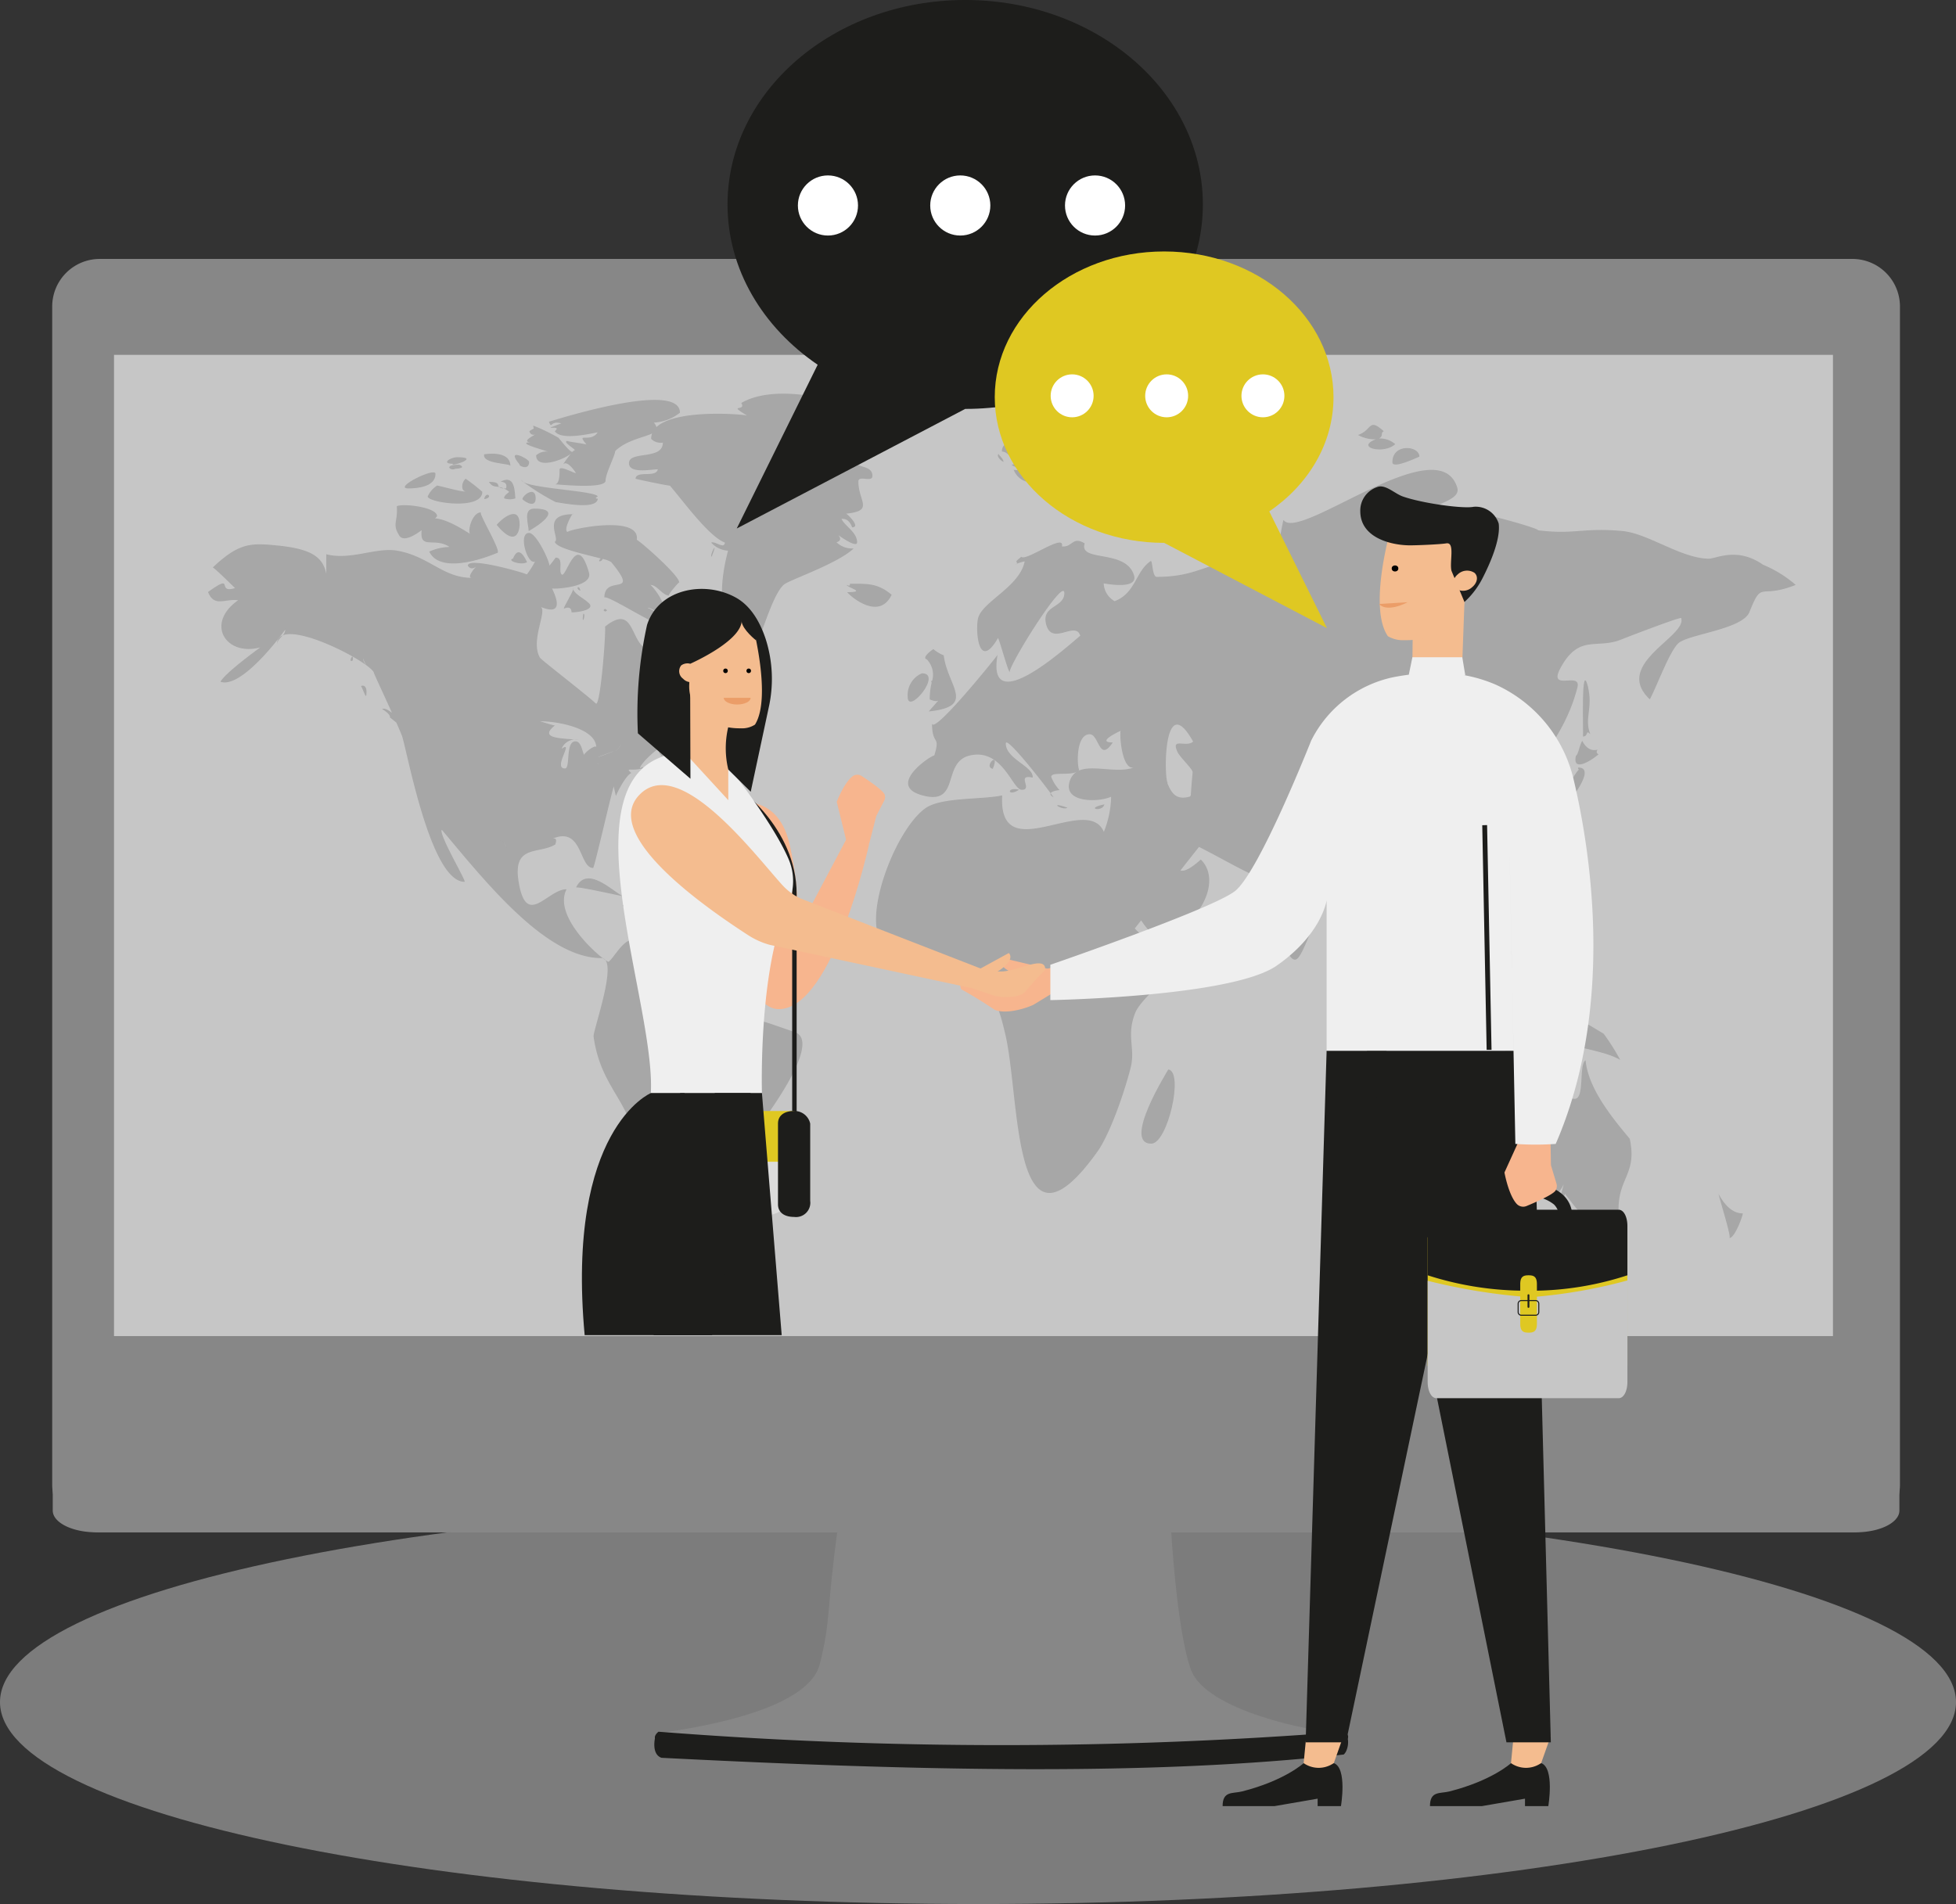 <svg xmlns="http://www.w3.org/2000/svg" width="295.557" height="287.759" viewBox="0 0 295.557 287.759">
    <rect x="0" y="0" width="295.557" height="287.759" fill="#333333" stroke="none"/>
    <defs>
        <style>
            .prefix__cls-4{fill:#c6c6c6}.prefix__cls-2{fill:#878787}.prefix__cls-3{fill:#1d1d1b}.prefix__cls-6{fill:#f4bc8f}.prefix__cls-7{fill:#dfc822}.prefix__cls-8{fill:#f7b58e}.prefix__cls-9{fill:#eb9d68}.prefix__cls-10{fill:#efefef}.prefix__cls-13{fill:#fff}
        </style>
    </defs>
    <g id="prefix___3" data-name="3" transform="translate(-817 -1878.579)">
        <path id="prefix__Path_3347" d="M147.778 0c81.616 0 147.778 13.666 147.778 30.524s-66.162 30.523-147.778 30.523S0 47.382 0 30.524 66.163 0 147.778 0z" data-name="Path 3347" transform="translate(817 2105.291)" style="opacity:.5;fill:#c6c6c6"/>
        <g id="prefix__Illustrations" transform="translate(699.12 1606.788)">
            <g id="prefix__Group_598" data-name="Group 598" transform="translate(125.769 310.924)">
                <path id="prefix__Path_2915" d="M311 549.344c-2.188-5.81-3.071-21.948-3.071-21.948h-50.24c-1.852 13.2-1.026 13.928-2.779 21.018-1.92 7.77-22.147 10.018-23.682 10.426-.016.046-.453.5-.475.54 3.192.77 54.893 3.686 103.114-.459-4.69-.23-20.55-3.43-22.867-9.577z" class="prefix__cls-2" data-name="Path 2915" transform="translate(-138.916 -336.082)"/>
                <path id="prefix__Rectangle_156" d="M7.187 0h264.824a7.188 7.188 0 0 1 7.189 7.188v178.071a7.187 7.187 0 0 1-7.187 7.187H7.187A7.187 7.187 0 0 1 0 185.26V7.187A7.187 7.187 0 0 1 7.187 0z" class="prefix__cls-2" data-name="Rectangle 156"/>
                <path id="prefix__Path_2916" d="M130.567 514.5a1.582 1.582 0 0 0-.021.219v9.433c0 1.817 2.946 3.29 6.58 3.29H403c3.635 0 6.582-1.473 6.582-3.29v-9.433a1.574 1.574 0 0 0-.023-.219z" class="prefix__cls-2" data-name="Path 2916" transform="translate(-130.465 -334.995)"/>
                <g id="prefix__Group_597" data-name="Group 597" transform="translate(90.98 222.584)">
                    <path id="prefix__Path_2917" d="M229.96 562.34s-.682 2.583.929 3.173c39.027 1.981 73.873 2.767 103.087-.491.646-.5 1.025-2.466.205-3.173a713.217 713.217 0 0 1-104.221.491z" class="prefix__cls-3" data-name="Path 2917" transform="translate(-229.816 -561.572)"/>
                    <path id="prefix__Path_2918" d="M230.458 561.546s-1.381 1.025.231 1.613c51.841 3.614 101.834 1.079 103.3.087.646-.5 1.025-.993.205-1.7a665.32 665.32 0 0 1-103.736 0z" class="prefix__cls-3" data-name="Path 2918" transform="translate(-229.824 -561.546)"/>
                </g>
                <path id="prefix__Rectangle_157" d="M0 0H259.735V148.294H0z" class="prefix__cls-4" data-name="Rectangle 157" transform="translate(9.339 14.497)"/>
            </g>
            <g id="prefix__Group_599" data-name="Group 599" transform="translate(149.305 331.293)" style="opacity:.5">
                <path id="prefix__Path_2919" d="M314.26 452.241c-.077.182-7.021 11.213-2.568 11.213 2.459 0 4.97-10.875 2.568-11.213z" class="prefix__cls-2" data-name="Path 2919" transform="translate(-169.152 -350.114)"/>
                <path id="prefix__Path_2920" d="M358.671 440.022c0 8.018 6.816.051 6.816-3.506a2.53 2.53 0 0 1-1.347-1.524c-.069 0-5.469 5.335-5.469 5.03z" class="prefix__cls-2" data-name="Path 2920" transform="translate(-173.24 -348.659)"/>
                <path id="prefix__Path_2921" d="M369.2 441.657c.025.005.029.005 0 0z" class="prefix__cls-2" data-name="Path 2921" transform="translate(-174.128 -349.221)"/>
                <path id="prefix__Path_2922" d="M366.676 445.823c1.241 0-.532-2.4.5-2.4a7.07 7.07 0 0 1 .471 1.723c.322-1.1.82-2.225 1.249-3.5-.076-.012-.388-.068-.762-.145-1.834 1.769-3.902 4.322-1.458 4.322z" class="prefix__cls-2" data-name="Path 2922" transform="translate(-173.821 -349.208)"/>
                <path id="prefix__Path_2923" d="M367.642 440.853c-1.993 0-.467.377.585.593.2-.194.4-.38.592-.551-.366.005-.769-.042-1.177-.042z" class="prefix__cls-2" data-name="Path 2923" transform="translate(-173.914 -349.153)"/>
                <path id="prefix__Path_2924" d="M370.389 439.712a8.882 8.882 0 0 0-1.373 1.087 1.273 1.273 0 0 0 1.373-1.087z" class="prefix__cls-2" data-name="Path 2924" transform="translate(-174.112 -349.057)"/>
                <path id="prefix__Path_2925" d="M362.228 448.465c2.478 0-5.516-3.512-6.108-1.468 1.636.003 4.634 1.468 6.108 1.468z" class="prefix__cls-2" data-name="Path 2925" transform="translate(-173.025 -349.618)"/>
                <path id="prefix__Path_2926" d="M368.125 448.995c.855-.315-2.18-1.469 0 0z" class="prefix__cls-2" data-name="Path 2926" transform="translate(-173.969 -349.778)"/>
                <path id="prefix__Path_2927" d="M365.416 448.566c0 .613 0 .549 0 0z" class="prefix__cls-2" data-name="Path 2927" transform="translate(-173.809 -349.804)"/>
                <path id="prefix__Path_2928" d="M366.885 449.43c0 1.8.008-.162 0 0z" class="prefix__cls-2" data-name="Path 2928" transform="translate(-173.932 -349.876)"/>
                <path id="prefix__Path_2929" d="M364.1 448.537c-.132.835.126 0 0 0z" class="prefix__cls-2" data-name="Path 2929" transform="translate(-173.694 -349.801)"/>
                <path id="prefix__Path_2930" d="M370.372 449.434q2.832-1.088-.1-.424c-1.935 2.32-.257.424.1.424z" class="prefix__cls-2" data-name="Path 2930" transform="translate(-174.141 -349.82)"/>
                <path id="prefix__Path_2931" d="M376.686 442.979c-.8 1.625-1.409-.362-.66 1.44 1 3.61 8.549 3.421 11.954 5.452a32.793 32.793 0 0 0-2.5-3.956c-4.989-2.991-3.28-2.121-7.685-2.121.168 0-3.162-4.381-3.162-1.667.002 1.073 1.593.744 2.053.852z" class="prefix__cls-2" data-name="Path 2931" transform="translate(-174.586 -349.186)"/>
                <path id="prefix__Path_2932" d="M387.521 478.787c.19-1.091-.5-.193 0 0z" class="prefix__cls-2" data-name="Path 2932" transform="translate(-175.657 -352.308)"/>
                <path id="prefix__Path_2933" d="M378.911 474.285a.585.585 0 0 0 .825 0c-.336-.198-.377-.254-.825 0z" class="prefix__cls-2" data-name="Path 2933" transform="translate(-174.947 -351.958)"/>
                <path id="prefix__Path_2934" d="M381.671 450.726c-1.07.682-.084 5.823-1.651 5.823-2.543 0-3.627-4.393-5.612-5.369.689 4.45-10.669 4.286-12.427 9.183-.439 1.221.67 10.028.993 10.255 3.131 2.211 4.965-1.411 7.813-1.382 2.273.023 5.561 2.23 6.049 2.23a5.643 5.643 0 0 0 1.512-1.98c.011.214-.694 2.317-.449 2.317a1 1 0 0 0 .637-.9c2.033 2.423 3.832 6.252 8.111 2.37 0-4.849 2.821-5.38 1.7-10.678-2.681-3.215-6.285-7.615-6.676-11.869z" class="prefix__cls-2" data-name="Path 2934" transform="translate(-173.51 -349.986)"/>
                <path id="prefix__Path_2935" d="M405.434 472.791c.206.978 2.023 6.667 1.629 6.667.871 0 2.171-3.729 2.026-3.729-1.563 0-2.757-1.274-3.655-2.938z" class="prefix__cls-2" data-name="Path 2935" transform="translate(-177.183 -351.847)"/>
                <path id="prefix__Path_2936" d="M368.531 435.362c.587.007 1.424.562 2.06.562.286 0 .067-1 .19-1.2a6.735 6.735 0 0 1 .38.63c.05-.614.429-2.829-.587-2.845-.095.328-2.737 2.846-2.043 2.853z" class="prefix__cls-2" data-name="Path 2936" transform="translate(-174.062 -348.449)"/>
                <path id="prefix__Path_2937" d="M371.414 435.612c0 .035-.005.067-.005.091.038.012.033-.027.005-.091z" class="prefix__cls-2" data-name="Path 2937" transform="translate(-174.314 -348.711)"/>
                <path id="prefix__Path_2938" d="M368.987 429.522c-.737-.69-1.327-3.319-1.327-4.534q-.389.571-.665-.213a19.669 19.669 0 0 0-.407 2.871c-.007.379 1.654 1.454 2.399 1.876z" class="prefix__cls-2" data-name="Path 2938" transform="translate(-173.908 -347.797)"/>
                <path id="prefix__Path_2939" d="M367.633 418.36q-1.4 1.224-.474 2.487a2.129 2.129 0 0 0 .474-2.487z" class="prefix__cls-2" data-name="Path 2939" transform="translate(-173.924 -347.256)"/>
                <path id="prefix__Path_2940" d="M356.431 443.121c-.771-1.885.6 2.051 0 0z" class="prefix__cls-2" data-name="Path 2940" transform="translate(-173.03 -349.3)"/>
                <path id="prefix__Path_2941" d="M351.525 442.779c0 .015 0 .013 0 0z" class="prefix__cls-2" data-name="Path 2941" transform="translate(-172.637 -349.316)"/>
                <path id="prefix__Path_2942" d="M351.513 442.643l.011.125z" class="prefix__cls-2" data-name="Path 2942" transform="translate(-172.636 -349.304)"/>
                <path id="prefix__Path_2943" d="M351.5 442.476l.015.153z" class="prefix__cls-2" data-name="Path 2943" transform="translate(-172.635 -349.29)"/>
                <path id="prefix__Path_2944" d="M351.469 442.172l.026.278z" class="prefix__cls-2" data-name="Path 2944" transform="translate(-172.632 -349.264)"/>
                <path id="prefix__Path_2945" d="M351.468 442.165l-.007-.079z" class="prefix__cls-2" data-name="Path 2945" transform="translate(-172.632 -349.257)"/>
                <path id="prefix__Path_2946" d="M350.454 440.209c.18.477 1 .757 0 0z" class="prefix__cls-2" data-name="Path 2946" transform="translate(-172.547 -349.099)"/>
                <path id="prefix__Path_2947" d="M378.708 406.929a19.953 19.953 0 0 0-3.02 1.48 5.119 5.119 0 0 1 2.455 1.343c-.5 1.172 7.205-7.343 3.585-7.343-.045.163-.006.258.116.283-.998.993-2.35 4.237-3.136 4.237z" class="prefix__cls-2" data-name="Path 2947" transform="translate(-174.675 -345.911)"/>
                <path id="prefix__Path_2948" d="M381.891 400.256c-.5 2.121 1.442 1.381 3.42-.2q-.488-.3-.143-.708-1.449.344-2.334-1.354c-.445.79-.572 2.081-.943 2.262z" class="prefix__cls-2" data-name="Path 2948" transform="translate(-175.191 -345.539)"/>
                <path id="prefix__Path_2949" d="M385.6 399.483c.975-1.733-.492.855 0 0z" class="prefix__cls-2" data-name="Path 2949" transform="translate(-175.502 -345.613)"/>
                <path id="prefix__Path_2951" d="M383.81 388.959c-1.105-4.312-.637 7.546-.755 7.546.9 0 .335-1.116 1.109-.367-.948-2.414.442-3.812-.354-7.179z" class="prefix__cls-2" data-name="Path 2951" transform="translate(-175.296 -344.697)"/>
                <path id="prefix__Path_2952" d="M320.582 364.535l-.036-.091c.037.047.064.077 0-.009-3.342-8.291 7.748-5.3 7.748-9.565 0-1.268-11.175 3.744-11.363 8.477a4.558 4.558 0 0 0 3.651 1.188z" class="prefix__cls-2" data-name="Path 2952" transform="translate(-169.719 -341.885)"/>
                <path id="prefix__Path_2953" d="M289.615 368.77c-.3.133-.081.14 0 0z" class="prefix__cls-2" data-name="Path 2953" transform="translate(-167.403 -343.074)"/>
                <path id="prefix__Path_2954" d="M288.518 386.729c-.015 0-.033-.016-.053-.042a.051.051 0 0 0 .053.042z" class="prefix__cls-2" data-name="Path 2954" transform="translate(-167.319 -344.585)"/>
                <path id="prefix__Path_2955" d="M286.463 383.8v.01c.006-.01.008-.01 0-.01z" class="prefix__cls-2" data-name="Path 2955" transform="translate(-167.15 -344.342)"/>
                <path id="prefix__Path_2956" d="M295.663 407.286c-.054-.1-.211-.321-.442-.638-.092.162-.004.372.442.638z" class="prefix__cls-2" data-name="Path 2956" transform="translate(-167.886 -346.269)"/>
                <path id="prefix__Path_2957" d="M314.65 404.937l-.134-.008c.042.071.084.083.134.008z" class="prefix__cls-2" data-name="Path 2957" transform="translate(-169.516 -346.124)"/>
                <path id="prefix__Path_2958" d="M350.873 427.575l-.005.011z" class="prefix__cls-2" data-name="Path 2958" transform="translate(-172.582 -348.033)"/>
                <path id="prefix__Path_2959" d="M400.43 367.611c-3.926-2.742-7.1-.889-8.226-.907-4.2-.071-9.115-3.815-13-4.18-6.023-.567-7.269.6-12.968-.14 2.3.3-15.98-5.354-16.332-2.451.169-1.568 4.951-1.917 4.325-3.969-2.8-9.162-23.984 8.36-26.262 4.868.023-.174-1.536 6.979-.563 6.979-2 0-.186-7.675-1.96-6.979-1.993.781-4.656 6.151-1.819 6.655-6.8-1.209-7.472 1.962-14.8 1.962-.711 0-.619-2.6-.931-2.385-2.309 1.585-2.234 4.837-5.436 6.059a3.226 3.226 0 0 1-1.651-2.687c.136 0 5.286 1.054 4.573-1.245-1.242-4.005-8.362-1.9-7.45-4.8-1.867-1.144-1.829.643-3.443.451.518-2.126-5.538 2.388-6.13 1.555-.112.132-.727.567-.755.733.117.152.111.262.07.334a7.507 7.507 0 0 1 1.2-.363c-.768 3.873-6.421 6.07-7.051 8.617-.406 1.644-.018 8.193 3.019 2.967.287.492 1.41 4.728 1.763 5.185-.258-.862 8.257-14.565 8.257-11.966 0 2.264-3.555 1.808-2.734 4.777.9 3.248 4.428-.67 5.141 1.666-1.625 1.3-14.262 12.928-12.5 2.893-.271.435-9.9 12.386-9.9 10.3 0 3.555 1.337 1.693.329 4.946.14-.451-7.416 4.335-1.958 5.934 6.085 1.783 2.973-5.027 7.4-5.992 4.913-1.07 6.38 5.2 7.782 5.2 1.78 0-.945-2.43 1.653-1.837.2-1.7-4.059-2.784-4.059-5.169 0-1.205 5.177 5.344 6.773 7.527.2-.358 1.29-.483 1.36-.467a6.01 6.01 0 0 1-1.268-2c0-.822 2.622-.172 3.836-.762a2.41 2.41 0 0 0-.985 1.242c-1.306 3.459 4.262 3.406 6.2 2.514a15.005 15.005 0 0 1-1.1 5.315c-2.522-5.952-15.976 5.686-15.361-5.513-3.117.663-9.189.245-11.577 1.92-4.194 2.944-8.872 14.6-7.1 19.355 2.414 6.468 6.719 4.322 10.538 6.075 5.928 2.72 6.735.6 8.643 8.9 2.259 9.824.977 35.613 13.875 17.6 1.863-2.6 4.031-8.778 5.021-12.659.768-3.006-.663-4.732.657-8.225 1.186-3.135 8.225-6.861 6.418-11.184a5.886 5.886 0 0 1-6.44-1.682l.959-1.216c.777 1.141 1.425 1.9 1.748 1.971 5.333 1.118 11.171-7.312 7.27-11.164-1.6 1.434-2.525 1.831-3.077 1.647l2.8-3.556c3.372 1.689 7.438 4.117 9.593 4.791a.764.764 0 0 1-.9.537c2.636 3.178.668.169 2.5-.026 0 1.526 1.533 11.983 3.35 11.726 1.269 0 3.237-8.059 5.176-9.369 7.109-4.8 2.688 3.151 6.542 3.151 3.405 0 1.677 7.011 3.377 10.111a15.874 15.874 0 0 0-3.163-1.919c.793 1.3 7 9.086 7 8.845a8.222 8.222 0 0 0-2.451-5.663 3.065 3.065 0 0 0 1.083.181.5.5 0 0 1 .472-.139c-.133-.36-2.872-5.521-3.376-8.148-.118.308-.194.547-.277.791.082-.246.158-.484.277-.791-.173-.907-.082-1.514.477-1.514.429 0 5.233 4.425 3.96 2.992 0-7.775 2-6 5.118-10.581 2.047-3.009 4.126-3.187 5.188-7.867.819-3.607-2.472-1.1.895-5.143-.739-1.22-3.3 1.165-3.3-1.271 0 .236 2.312-2.09 2.406-2.09q.974.685 0 1.695c3.237 0 3.4.659 3.4 4.211 2.148-6.161 7.732-10.309 9.839-18.633.635-2.506-4.706.867-2.448-3.123 2.789-4.929 5.391-2.6 9.078-4.1 1.252-.508 8.97-3.457 9.044-3.24.943 2.785-10.4 6.945-4.74 12.282 1.016-1.827 3.089-7.6 4.447-8.583 1.809-1.3 9.6-2.057 10.614-4.617 1.966-4.939 1.418-1.871 6.986-4.092a18.168 18.168 0 0 0-4.941-3.053zm-86.112 26.727c-1.029.98-3.412-.722-2.359 1.58.4.837 2.286 2.55 2.286 3.053-.012.185-.2 2.1-.277 3.512l-.14.169c-2.158.615-2.807-.611-3.428-2.082h.059c-.569-.994-.608-14.238 3.859-6.232zm-17.4 4.466a.96.96 0 0 0 .19-.173c-.353-.626-.516-5.4 1.58-5.4 1.438 0 1.407 4.387 3.488 1.242-2.43 0 .445-1.414 1.185-1.754-.18.8.226 5.893 1.971 5.553-2.565.928-6.358-.524-8.417.528z" class="prefix__cls-2" data-name="Path 2959" transform="translate(-165.46 -341.768)"/>
                <path id="prefix__Path_2960" d="M351.636 430.795l-.028.075.028-.075z" class="prefix__cls-2" data-name="Path 2960" transform="translate(-172.644 -348.305)"/>
                <path id="prefix__Path_2961" d="M296.709 406.138s.004.001 0 0z" class="prefix__cls-2" data-name="Path 2961" transform="translate(-168.014 -346.226)"/>
                <path id="prefix__Path_2962" d="M361.844 359.056c-.1.065-.436.431 0 0z" class="prefix__cls-2" data-name="Path 2962" transform="translate(-173.489 -342.255)"/>
                <path id="prefix__Path_2963" d="M355.693 350.975c0-1.682-4.078-2.062-4.078.848 0 1.139 4.078-.886 4.078-.848z" class="prefix__cls-2" data-name="Path 2963" transform="translate(-172.645 -341.464)"/>
                <path id="prefix__Path_2964" d="M348.659 348.025c-3.248 1.219 1.205 2.357 2.9.736a3.458 3.458 0 0 0-2.453-.847c.755-.458.168-.838.733-1.1-2.362-2.107-1.7-.183-3.893.565a5.086 5.086 0 0 0 2.713.646z" class="prefix__cls-2" data-name="Path 2964" transform="translate(-172.167 -341.142)"/>
                <path id="prefix__Path_2965" d="M312.745 346.912c1.209 0-.477 1.133.776 1.133a6.308 6.308 0 0 0 1.69-.56c-.113.107-.372.387 0 0 .39-.185.7-.39.714-.572-1.025-.406-6.93-.001-3.18-.001z" class="prefix__cls-2" data-name="Path 2965" transform="translate(-169.263 -341.216)"/>
                <path id="prefix__Path_2966" d="M323.558 347.443c-.288-.59.945-1.165-.824-1.13 0 .44-1.366 2.461.824 1.13z" class="prefix__cls-2" data-name="Path 2966" transform="translate(-170.174 -341.18)"/>
                <path id="prefix__Path_2967" d="M320.651 346.707c.466 0-.193-1.248.12-1.761-.749.429-2.068 1.333-1.935 1.252-1.089 1.012 1.75.509 1.815.509z" class="prefix__cls-2" data-name="Path 2967" transform="translate(-169.859 -341.065)"/>
                <path id="prefix__Path_2968" d="M287.232 350.158c1 0 1.376 1.656 3.276 1.045a8.3 8.3 0 0 1-1.862.988 4.005 4.005 0 0 0 1.956.509 2.661 2.661 0 0 1-1.649.2 3.021 3.021 0 0 0 1.839 1.778c.4-.477 1.655-3.758 2.334-3.758 1.524 1.457-.384 2.98 2.9 1.668-.977-1.692-6.48-4.966-5.738-2.49-.454-.211-1.23-.553-1.554-.652-1.319-1.29-1.7.712-1.502.712z" class="prefix__cls-2" data-name="Path 2968" transform="translate(-167.211 -341.408)"/>
                <path id="prefix__Path_2969" d="M293.9 349.661c-.087.012-.178.026-.275.043.216.086.29.053.275-.043z" class="prefix__cls-2" data-name="Path 2969" transform="translate(-167.754 -341.463)"/>
                <path id="prefix__Path_2970" d="M293.781 349.477c2.6-.333.788 1.928 4.324-.89-.852-2.054-6.5-.732-5.776-.085.044-.602 1.382.623 1.452.975z" class="prefix__cls-2" data-name="Path 2970" transform="translate(-167.639 -341.279)"/>
                <path id="prefix__Path_2971" d="M287.387 351.846c-.157-.589-.46-.725-.753-1.146 0-.012.011-.032.022-.069a.138.138 0 0 0-.026.063l-.017-.024c-.353.266.323 1.042.774 1.176z" class="prefix__cls-2" data-name="Path 2971" transform="translate(-167.154 -341.544)"/>
                <path id="prefix__Path_2972" d="M286.592 350.632c.01.017.066.087 0 0z" class="prefix__cls-2" data-name="Path 2972" transform="translate(-167.161 -341.544)"/>
                <path id="prefix__Path_2973" d="M273.775 386.857a3.576 3.576 0 0 0-2.145 3.559c0 2.814 5.341-3.559 2.145-3.559z" class="prefix__cls-2" data-name="Path 2973" transform="translate(-165.899 -344.599)"/>
                <path id="prefix__Path_2974" d="M277.578 383.894s.005.006 0 0z" class="prefix__cls-2" data-name="Path 2974" transform="translate(-166.401 -344.35)"/>
                <path id="prefix__Path_2975" d="M274.75 384.4a3.314 3.314 0 0 1 .794 3.327c0-.038.007-.081.009-.136-.2.119-.1.412-.039.271a11.061 11.061 0 0 0-.315 2.583c0 .017.9.451 1.31.19-.368.4-1.41 1.593-1.453 1.647 7.27-.76 2.809-3.852 2.264-8.475a5.628 5.628 0 0 1-1.566-.947c-.833.549-1.643 1.386-1.004 1.54z" class="prefix__cls-2" data-name="Path 2975" transform="translate(-166.143 -344.263)"/>
                <path id="prefix__Path_2976" d="M268.353 373.743c-2.15-1.851-3.9-1.665-6.32-1.665q.111.474-.472.168c.063.423 3.148 1.1.07 1.1.713.854 4.888 4.273 6.722.397z" class="prefix__cls-2" data-name="Path 2976" transform="translate(-165.05 -343.353)"/>
                <path id="prefix__Path_2977" d="M223.911 423.36c-1.608-.806-5.347-4.654-7-1.3a8.269 8.269 0 0 1 1.17.144v.071-.071c2.055.35 5.804 1.209 5.83 1.156z" class="prefix__cls-2" data-name="Path 2977" transform="translate(-161.284 -347.454)"/>
                <path id="prefix__Path_2979" d="M218.183 422.448c0 .023 0 .025 0 0z" class="prefix__cls-2" data-name="Path 2979" transform="translate(-161.392 -347.601)"/>
                <path id="prefix__Path_2980" d="M228.616 425.091q-1.008-.993-.518-.508c-3.328-2-1.631.422-3.49.422 0 .795 3.122.332 4.008.086z" class="prefix__cls-2" data-name="Path 2980" transform="translate(-161.934 -347.715)"/>
                <path id="prefix__Path_2981" d="M226.136 466.669c-.6 5.321-2.4 11.8-2.24 14.408a42.543 42.543 0 0 0 1.3 5.305 3.922 3.922 0 0 1 1.241-.2c.7 0 1.4 0 2.1.008-.1-3.838 1.955-8.694 1.955-9.946 0-.869 4.481-2.935 4.481-6.411 0 1.853 21.383-22.774 15.279-25.037-4.4-1.482-5.961-2.258-9.172-2.258 1.78 0-7.512-11.61-8.748-10.483-1.808-.317-3.71-.856-5.4-1.073a11.825 11.825 0 0 0-.648 2.409c-1.069 0 .336-2.689-.154-2.689-1.891 0-2.991 2.515-4.041 3.438-.033.042-.215-.046-.5-.238 1.344 1.811-1.906 10.73-1.791 11.562 1.281 9.28 7.57 10.336 6.338 21.205z" class="prefix__cls-2" data-name="Path 2981" transform="translate(-161.528 -348.297)"/>
                <path id="prefix__Path_2982" d="M231.1 400.558l-.011-.01c-.005.005-.003.01.011.01z" class="prefix__cls-2" data-name="Path 2982" transform="translate(-162.48 -345.754)"/>
                <path id="prefix__Path_2983" d="M221.334 433.889c.146.112.277.207.391.285a.752.752 0 0 0-.391-.285z" class="prefix__cls-2" data-name="Path 2983" transform="translate(-161.657 -348.566)"/>
                <path id="prefix__Path_2984" d="M210.347 417.534c-2.913 0-6.122 6.06-7.262-1.243-.866-5.548 3.048-4.019 5.542-5.508q.4-1.07-.377-.9c4.527-1.9 3.981 4.435 6.107 4.435.187 0 2.621-10.745 3.11-12.291-.1-.582.3 1.414.355 1.414-.085 0 1.387-3.08 2.312-3.474-1.037-.9.108-.228 1.7-.709q.077-.415-.259 0c-.761 0 2.76-3.643 4.127-3.643q-2.206.646-.932 1.827c.027-.142 2.842-1.877 2.842-1.915 0-.74-1.888-2.629-1.888-3.531a2.58 2.58 0 0 0-3.441.565 3.117 3.117 0 0 1 3.008-1.864c.082.3 1.579 1.512 1.848.96a10.461 10.461 0 0 0-1.62-.977c1.9-.125 4 .194 4.754-1.494 2.264-5.064-1.387-.745-2.073-2.3 1.808-1.194-.818-5.11-2.994-7.741a10.525 10.525 0 0 1-1.886 2.259c-3.586 0-2.262-7.513-7.185-3.537.254-.205-.65 12.29-1.375 11.59-1.263-1.213-8.228-6.574-8.427-6.907-1.514-2.534 1.107-7 .122-7.677 3.957 1.61 1.914-2.288 1.7-2.792.614.114 6.186-.243 5.577-2.387-1.865-6.569-3.463 1-4.145.248-.51-.563.38-2.524-.889-2.524q-.45.625-.942 1.217c0-.748-1.969-4.913-3.067-4.946-1.734-.05-.229 4.972.9 4.3a12.839 12.839 0 0 1-1.25 1.977c.217-.07-8.914-2.78-8.914-1.326.315.473.731.517 1.243.146-.516.552-1.367 1.689-.629 1.689-4.367 0-6.425-3.232-11.248-4.1-3.228-.578-6.984 1.484-10.751.537v2.969c-.505-2.547-2.236-3.792-7.43-4.3-3.986-.387-5.754-.425-9.725 3.324.207 0 3.354 3.1 3.359 3.119-2.953.892.119-2.427-4.078.592.975 2.362 2.527.968 4.551 1.243-5.027 3.534-1.84 8.535 3.349 7.121-1 .743-5.349 3.93-6.013 5.2 3 1.023 8.546-6.15 9.786-7.884a1.388 1.388 0 0 1-.385.871c3.111-1.3 13.8 4.474 13.8 5.741 0 .048 1.485 3.252 2.707 5.959-.582-.44-1.173-.755-1.5-.564.309.162 1.31.826 1.2 1.274.356.268.678.548.958.76.469 1.056.82 1.878.9 2.147.883 2.889 4.349 21.927 9.409 21.927.365 0-3.923-7.13-3.443-7.882 6.812 8.145 15.814 19.408 24.1 19.408a.863.863 0 0 1 .255.037c-2.164-1.663-7.358-6.835-5.493-10.44zm10.993-22.346a.982.982 0 0 0-.084.129s0-.009.008-.014a1.313 1.313 0 0 0 .077-.115zm-.084.13a.973.973 0 0 0-.062.141.874.874 0 0 1 .063-.141zm-2.956.752c.135-.155.248-.284.292-.328.191-.168-1.692 1.932-.292.328zm-2.979 1.4c5.565-2.11-1.479.658 0 0zm-.023.962a2.8 2.8 0 0 1-.418.255l.039-.027-.067.039a4.531 4.531 0 0 1 .448-.263zm-.472-2.347c0-.456-1.439.492-1.855 1.136-.3-.786-.471-2.038-1.282-2.038-1.561 0-.718 4.1-1.581 4.1-1.911 0 1.469-4.352-.517-2.968a2.256 2.256 0 0 1 1.918-1.413c-2.481-.2-5.248-.27-2.932-2.119-.212 0-1.343-.371-2.252-.628 2.737-.023 8.503 1.108 8.503 3.934zm-9.975-4.24zm-25.251-9.239a2.973 2.973 0 0 0 .481 1.007 1.364 1.364 0 0 1-.481-1.007zm21.15 27.784l-.068-.058c.028.019.051.038.073.058zm-4.173-2.02a1.987 1.987 0 0 1 1.5 1.142 1.987 1.987 0 0 0-1.495-1.142zm3.623 1.73a1.242 1.242 0 0 0-.223-.021 1.193 1.193 0 0 1 .223.021zm.381.151c-.017-.011-.036-.02-.054-.03l.049.029zm-.184-.093c-.026-.01-.054-.017-.082-.026a.857.857 0 0 1 .077.025zm.429.3a2.267 2.267 0 0 1 .45.764 2.642 2.642 0 0 0-.455-.764z" class="prefix__cls-2" data-name="Path 2984" transform="translate(-156.161 -342.645)"/>
                <path id="prefix__Path_2985" d="M156.934 369.392l.012-.01c-.007 0-.012.003-.012.01z" class="prefix__cls-2" data-name="Path 2985" transform="translate(-156.226 -343.126)"/>
                <path id="prefix__Path_2986" d="M216.608 397.78c.221.017.439.036.651.057a2.568 2.568 0 0 0-.651-.057z" class="prefix__cls-2" data-name="Path 2986" transform="translate(-161.259 -345.52)"/>
                <path id="prefix__Path_2987" d="M167.569 381.92c0-.506.482-.895.841-1.333a1.316 1.316 0 0 0-.841 1.333z" class="prefix__cls-2" data-name="Path 2987" transform="translate(-157.123 -344.071)"/>
                <path id="prefix__Path_2988" d="M180.028 384.676c.177-1.486-.838.509 0 0z" class="prefix__cls-2" data-name="Path 2988" transform="translate(-158.145 -344.368)"/>
                <path id="prefix__Path_2989" d="M187.61 363.581c.545 1.092 2.093.312 3.45-.7a4.8 4.8 0 0 0-.032.56c0 2.226 2.144.553 4.245 1.979a7.78 7.78 0 0 0-3.065.705c1.894 3.9 10.222.2 10.256.2.841 0-2.93-6.131-2.428-6.131-1.344 0-2.057 2.79-1.663 3.242-.63-.367-3.339-2.211-5.284-2.333a2.028 2.028 0 0 0 .3-.341c0-1.35-5.124-1.961-6.083-1.5.176 2.324-.706 2.665.304 4.319z" class="prefix__cls-2" data-name="Path 2989" transform="translate(-158.772 -342.259)"/>
                <path id="prefix__Path_2990" d="M192.419 357.42c0 .921 8.253 2.159 8.253-.705a27.759 27.759 0 0 0-2.524-1.979c-.737.708-.622 1.893-.024 1.893-.1.271-4.635-1.029-4.3-.842a3.777 3.777 0 0 0-1.405 1.633zm2.05-1.015c-.079-.01-.215-.037-.364-.066a3.062 3.062 0 0 1 .364.061z" class="prefix__cls-2" data-name="Path 2990" transform="translate(-159.219 -341.891)"/>
                <path id="prefix__Path_2991" d="M189.2 356.117c1.46 0 4.079-.289 4.079-2.2 0-1.104-6.555 2.2-4.079 2.2z" class="prefix__cls-2" data-name="Path 2991" transform="translate(-158.9 -341.802)"/>
                <path id="prefix__Path_2992" d="M196.508 352.176c-.686.581 4.4-.988.66-.988-1.047 0-2.53.988-.66.988z" class="prefix__cls-2" data-name="Path 2992" transform="translate(-159.488 -341.591)"/>
                <path id="prefix__Path_2993" d="M196.893 353.043q1.7-.124.589-.621c-2.49 0-1.291 1.007-.589.621z" class="prefix__cls-2" data-name="Path 2993" transform="translate(-159.519 -341.695)"/>
                <path id="prefix__Path_2994" d="M207.268 362.151c0-3.208-2.922-.677-3.467.057 3.371 4.032 3.499-.049 3.467-.057z" class="prefix__cls-2" data-name="Path 2994" transform="translate(-160.179 -342.382)"/>
                <path id="prefix__Path_2995" d="M204.987 357.717a2.547 2.547 0 0 0 1.7 0c-.129-1.081-.06-3.652-2.241-2.514q1.106.074.826 1.018c-.135 0-.254 0-.357-.011a4.053 4.053 0 0 1 .829.52c-.269.32-.757.481-.757.987z" class="prefix__cls-2" data-name="Path 2995" transform="translate(-160.233 -341.906)"/>
                <path id="prefix__Path_2996" d="M204.19 356.1a1.049 1.049 0 0 0 .7.213 2.747 2.747 0 0 0-.7-.213z" class="prefix__cls-2" data-name="Path 2996" transform="translate(-160.212 -342.005)"/>
                <path id="prefix__Path_2997" d="M204.049 356.025c-.28-.292.164-.766-1.536-.766.499.766.908.66 1.536.766z" class="prefix__cls-2" data-name="Path 2997" transform="translate(-160.07 -341.935)"/>
                <path id="prefix__Path_2998" d="M208.6 368.361q-1.257-2.667-2.123-.536c-1.072.317 1.343 1.098 2.123.536z" class="prefix__cls-2" data-name="Path 2998" transform="translate(-160.382 -342.915)"/>
                <path id="prefix__Path_2999" d="M209.883 359.675c-1.735 0-.824 2.375-.824 3.389.884-.481 5.683-3.389.824-3.389z" class="prefix__cls-2" data-name="Path 2999" transform="translate(-160.602 -342.307)"/>
                <path id="prefix__Path_3000" d="M201.741 358.039c1.534-.214.261-1.348 0 0z" class="prefix__cls-2" data-name="Path 3000" transform="translate(-160.005 -342.114)"/>
                <path id="prefix__Path_3001" d="M205.7 352.466c0-2.518-4.12-1.752-3.962-1.752-.308 1.475 3.962 1.319 3.962 1.752z" class="prefix__cls-2" data-name="Path 3001" transform="translate(-160.004 -341.542)"/>
                <path id="prefix__Path_3002" d="M219.454 357.805c-.543-.028-.223-.2 0-.338-.377-.834-9.38-1.152-11.224-2.167a35.75 35.75 0 0 0 4.858 3.015c1.074.162 6.243 1.214 6.366-.51z" class="prefix__cls-2" data-name="Path 3002" transform="translate(-160.552 -341.938)"/>
                <path id="prefix__Path_3003" d="M207.87 354.889c0 .136.119.261.33.377-.207-.172-.33-.305-.33-.377z" class="prefix__cls-2" data-name="Path 3003" transform="translate(-160.522 -341.903)"/>
                <path id="prefix__Path_3004" d="M210.054 357.885c0-1.955-2-.464-2 .144.535.497 2 1.322 2-.144z" class="prefix__cls-2" data-name="Path 3004" transform="translate(-160.537 -342.074)"/>
                <path id="prefix__Path_3005" d="M208.957 351.862c0-.437-3.721-2.349-1.415.425-.242.102 1.415.997 1.415-.425z" class="prefix__cls-2" data-name="Path 3005" transform="translate(-160.431 -341.56)"/>
                <path id="prefix__Path_3006" d="M211.969 349.457a2.3 2.3 0 0 0-1.791.563c0 2.162 4.033.74 5.242-.245a17.4 17.4 0 0 0-1.235 1.714c.623-1.038 2.081 1.306 2.005 1.215-.315.038-2.477-1.237-2.477-.506 0 .183.1 2.2-.707 2.2.441 0 7.663.784 7.663-.566 0-1.044 1.384-3.674 1.461-4.464 1.7-1.655 4.332-2.033 5.57-2.655a2.306 2.306 0 0 0-.146.82 2.053 2.053 0 0 0 1.77.566c0 2.7-5.12 1.188-5.12 3.106 0 1.687 3.6.883 4.363.934-.3 1.34-3.213.092-3.373 1.411.257.115 5.278 1.148 5.189 1.045 2.228 2.595 5.873 7.669 8.322 8.616-.135 1.053-1.465-.284-2.075 0a3.717 3.717 0 0 0 2.547 1.216c-.977 3.658-2.755 13 4.647 13 .4 0 2.3-7.2 4.078-8.054 1.481-.844 8.008-3.129 10.256-5.283a3.374 3.374 0 0 1-2.594-.932q.924-.28.284-1.074c.145.106 2.829 2.041 2.829 1.074 0-1.506-1.85-2.43-2.359-3.532q1.106-.107 1.605 1.273c1.322 0-.582-1.889-.9-2.068 4.289-.425 1.844-1.852 1.844-4.856 0-1.022 2.122.231 2.122-.847 0-1.3-1.439-1.256-2.24-1.7.843-1.693 5.894-6.481 5.894-6.584 0-3.449-8.186 2.257-8.2 2.26.009-.038 2.684-3.3 1-3.3q-1.422.743-2.773 1.611a11.374 11.374 0 0 1 .885-1.416 44.226 44.226 0 0 1-4.777 0c.966-.008 7.32.339 7.537-1.469-4.824-1.378-12.512-3.092-17.143-.424.823 1.37-2.208.059.872 1.893-1.379-.257-10.841-.917-13.69 1.754a1.727 1.727 0 0 0-.386-.68 6.951 6.951 0 0 0 3.937-1.494c0-4.974-19.142 1.192-19.8 1.358.505 1.22.119-.234 1.884.253-3.762 1.371.379.027-.991 1.185.931 1.424 5.3.376 6.485.17-1.139 1.7-3.369-.16-1.7 1.83-.7-.172-2.948-.452-2.893-.535-.68.142.7.917 1.156 1.388a.792.792 0 0 0-.348.236c-.267.3-1.832-1.752-2.158-2.107a28.272 28.272 0 0 0-3.795-1.83 1.945 1.945 0 0 0 .075.46 3.574 3.574 0 0 0-.664.387.645.645 0 0 0 .967.451c-.048.059-2.462 1.218-.614 1.218-2.437.003 1.074.97 2.46 1.414z" class="prefix__cls-2" data-name="Path 3006" transform="translate(-160.59 -340.707)"/>
                <path id="prefix__Path_3007" d="M213.974 347.947l.02.023c.106.058.119.059-.02-.023z" class="prefix__cls-2" data-name="Path 3007" transform="translate(-161.037 -341.318)"/>
                <path id="prefix__Path_3008" d="M216.367 372.849a1.282 1.282 0 0 0 .051.14c.021-.094.009-.147-.051-.14z" class="prefix__cls-2" data-name="Path 3008" transform="translate(-161.238 -343.418)"/>
                <path id="prefix__Path_3009" d="M218.647 375.066c-.73-.706-2.007-1.249-2.354-2.064-.12.556-1.4 2.593-1.418 2.912q1.166-.488 1.178.564c1.337 0 3.609-.497 2.594-1.412z" class="prefix__cls-2" data-name="Path 3009" transform="translate(-161.113 -343.431)"/>
                <path id="prefix__Path_3010" d="M218.086 377.015c-.31 2.192.486-.03 0 0z" class="prefix__cls-2" data-name="Path 3010" transform="translate(-161.377 -343.769)"/>
                <path id="prefix__Path_3011" d="M216.29 360.592h.071c.061-.155.021-.131-.071 0z" class="prefix__cls-2" data-name="Path 3011" transform="translate(-161.232 -342.375)"/>
                <path id="prefix__Path_3012" d="M232.186 370.912c0-1.083-5.914-6.244-6.414-6.442.566-3.89-10.351-1.573-10.475-1.183-.584-.335.409-2.216.737-2.686-4.769.038-1.769 3.743-2.641 4.151.114.968 4.494 1.892 6.932 2.529-.2.19-.34.437-.167.437a.532.532 0 0 0 .449-.363 3.972 3.972 0 0 1 1.3.476c4.508 5.5-1.037 1.69-1.037 5.4 0-.709 7.077 3.814 7.969 3.814q1.119-1.261-1.485-2.317c.934.041 1.544.991 2.547 1.13.5-1.69-1.7-4.327-2.075-4.577 1.022 0 1.839 1.612 2.828 1.612-.314-.003 1.532-2.143 1.532-1.981z" class="prefix__cls-2" data-name="Path 3012" transform="translate(-160.975 -342.385)"/>
                <path id="prefix__Path_3013" d="M221.44 376.44c.236.225.307.225.544 0-.284-.17-.308-.368-.544 0z" class="prefix__cls-2" data-name="Path 3013" transform="translate(-161.666 -343.703)"/>
                <path id="prefix__Path_3014" d="M217.141 372.69a.464.464 0 0 0 .471.451c-.165-.253-.165-.618-.471-.451z" class="prefix__cls-2" data-name="Path 3014" transform="translate(-161.304 -343.401)"/>
                <path id="prefix__Path_3015" d="M212.428 345.329c-.028.005-.028.006 0 0z" class="prefix__cls-2" data-name="Path 3015" transform="translate(-160.905 -341.097)"/>
                <path id="prefix__Path_3016" d="M215.47 348.5a1.393 1.393 0 0 1 .278-.023.724.724 0 0 0-.278.023z" class="prefix__cls-2" data-name="Path 3016" transform="translate(-161.163 -341.362)"/>
                <path id="prefix__Path_3017" d="M239.28 367.48c1.156-3-.437-.06 0 0z" class="prefix__cls-2" data-name="Path 3017" transform="translate(-163.164 -342.852)"/>
                <path id="prefix__Path_3018" d="M235.6 395.46a17.807 17.807 0 0 1 3.964 1.034 35.368 35.368 0 0 1-1.582-4.762c.005-.17-2.382 2.636-2.382 3.728z" class="prefix__cls-2" data-name="Path 3018" transform="translate(-162.861 -345.01)"/>
                <path id="prefix__Path_3019" d="M239.934 396.933a.624.624 0 0 0 .044.1c.122-.004.087-.041-.044-.1z" class="prefix__cls-2" data-name="Path 3019" transform="translate(-163.226 -345.449)"/>
                <path id="prefix__Path_3020" d="M181.422 388.951c.456.809.826 2.336.826.906 0-.916-.441-1.069-.826-.906z" class="prefix__cls-2" data-name="Path 3020" transform="translate(-158.291 -344.771)"/>
                <path id="prefix__Path_3021" d="M289.89 406.055c-1.973-.481-1.771 1.166 0 0z" class="prefix__cls-2" data-name="Path 3021" transform="translate(-167.321 -346.211)"/>
                <path id="prefix__Path_3022" d="M285.621 402.5c1.19-2.869-1.513-.355 0 0z" class="prefix__cls-2" data-name="Path 3022" transform="translate(-167.039 -345.804)"/>
                <path id="prefix__Path_3023" d="M297.856 409.006c-3.083-1.087-.767.5 0 0z" class="prefix__cls-2" data-name="Path 3023" transform="translate(-167.98 -346.435)"/>
                <path id="prefix__Path_3024" d="M303.946 408.488c-3.1.637-.2 1.214 0 0z" class="prefix__cls-2" data-name="Path 3024" transform="translate(-168.504 -346.424)"/>
                <path id="prefix__Path_3025" d="M331 361c-1.3-1.254-1.218 1.195 0 0z" class="prefix__cls-2" data-name="Path 3025" transform="translate(-170.827 -342.387)"/>
                <path id="prefix__Path_3026" d="M234.977 397.806c-1.491-1.031 0 .364 0 0z" class="prefix__cls-2" data-name="Path 3026" transform="translate(-162.752 -345.49)"/>
            </g>
            <g id="prefix__Group_620" data-name="Group 620" transform="translate(205.808 345.305)">
                <g id="prefix__Group_612" data-name="Group 612" transform="translate(57.182)">
                    <g id="prefix__Group_600" data-name="Group 600" transform="translate(39.63 188.815)">
                        <path id="prefix__Path_3027" d="M335.845 566.733s-2.833 2.627-9.292 4.272c-1.422.363-2.956-.122-2.956 2.224h7.839l6.52-1.127v1.127h3.522s.98-5.759-1.077-6.5z" class="prefix__cls-3" data-name="Path 3027" transform="translate(-323.597 -562.596)"/>
                        <path id="prefix__Path_3028" d="M337.37 562.215l-.4 4.137a3.983 3.983 0 0 0 4.314.144l.242-.144 1.463-4.137z" class="prefix__cls-6" data-name="Path 3028" transform="translate(-324.725 -562.215)"/>
                    </g>
                    <g id="prefix__Group_601" data-name="Group 601" transform="translate(70.961 188.815)">
                        <path id="prefix__Path_3029" d="M370.061 566.733s-2.833 2.627-9.292 4.272c-1.422.363-2.956-.122-2.956 2.224h7.839l6.52-1.127v1.127h3.522s.98-5.759-1.077-6.5z" class="prefix__cls-3" data-name="Path 3029" transform="translate(-357.813 -562.596)"/>
                        <path id="prefix__Path_3030" d="M371.585 562.215l-.4 4.137a3.983 3.983 0 0 0 4.314.144l.242-.144 1.463-4.137z" class="prefix__cls-6" data-name="Path 3030" transform="translate(-358.941 -562.215)"/>
                    </g>
                    <path id="prefix__Path_3031" d="M349.487 449.148h-9.019L337.3 553.669h6.094L361.3 468.6z" class="prefix__cls-3" data-name="Path 3031" transform="translate(-285.122 -363.864)"/>
                    <path id="prefix__Path_3032" d="M347.415 449.148l21.079 104.52h6.706l-2.751-104.52z" class="prefix__cls-3" data-name="Path 3032" transform="translate(-285.975 -363.864)"/>
                    <g id="prefix__Group_607" data-name="Group 607" transform="translate(70.614 105.378)">
                        <g id="prefix__Group_602" data-name="Group 602" transform="translate(8.339)">
                            <path id="prefix__Path_3033" d="M366.548 476.844l2.022-.143a3.557 3.557 0 0 1 .939-2.462 5.076 5.076 0 0 1 3.739-1.2 5.693 5.693 0 0 1 4.033 1.189 2.437 2.437 0 0 1 .738 1.7l2.024.115a4.288 4.288 0 0 0-1.257-3.122c-1.186-1.213-3.048-1.829-5.537-1.829a7 7 0 0 0-5.238 1.838 5.438 5.438 0 0 0-1.463 3.914z" class="prefix__cls-3" data-name="Path 3033" transform="translate(-366.542 -471.093)"/>
                        </g>
                        <g id="prefix__Group_605" data-name="Group 605" transform="translate(0 3.935)">
                            <path id="prefix__Rectangle_158" d="M0 0H30.183V19.42H0z" class="prefix__cls-7" data-name="Rectangle 158" transform="rotate(180 15.091 11.793)"/>
                            <g id="prefix__Group_604" data-name="Group 604">
                                <g id="prefix__Group_603" data-name="Group 603">
                                    <path id="prefix__Path_3034" d="M371.423 493.632c0 1.185.563 1.32 1.259 1.32s1.259-.135 1.259-1.32v-4.12a78.145 78.145 0 0 0 13.676-2.449v15.319c0 1.369-.529 2.478-1.333 2.478h-27.516c-.8 0-1.333-1.109-1.333-2.478v-15.269a90.5 90.5 0 0 0 13.988 2.369z" class="prefix__cls-4" data-name="Path 3034" transform="translate(-357.435 -476.374)"/>
                                    <path id="prefix__Path_3035" d="M358.768 475.39h27.516c.8 0 1.333 1.109 1.333 2.477v7.433a46.756 46.756 0 0 1-13.676 2.325v-1.005c0-1.185-.563-1.319-1.259-1.319s-1.259.135-1.259 1.319v1a48.186 48.186 0 0 1-13.988-2.321v-7.431c0-1.368.529-2.478 1.333-2.478z" class="prefix__cls-3" data-name="Path 3035" transform="translate(-357.435 -475.39)"/>
                                </g>
                            </g>
                        </g>
                        <g id="prefix__Group_606" data-name="Group 606" transform="translate(13.594 16.716)">
                            <path id="prefix__Path_3036" d="M372.281 492.124v-1.276a.546.546 0 0 1 .546-.546h2.184a.547.547 0 0 1 .546.546v1.276a.547.547 0 0 1-.546.546h-2.184a.546.546 0 0 1-.546-.546zm.546-1.666a.39.39 0 0 0-.39.39v1.276a.39.39 0 0 0 .39.39h2.184a.39.39 0 0 0 .39-.39v-1.276a.39.39 0 0 0-.39-.39z" class="prefix__cls-3" data-name="Path 3036" transform="translate(-372.281 -489.429)"/>
                            <path id="prefix__Path_3037" d="M373.916 491.261a.136.136 0 0 0 .14.131.136.136 0 0 0 .141-.131v-1.781a.136.136 0 0 0-.141-.131.136.136 0 0 0-.14.131z" class="prefix__cls-3" data-name="Path 3037" transform="translate(-372.419 -489.349)"/>
                        </g>
                    </g>
                    <g id="prefix__Group_608" data-name="Group 608" transform="translate(0 71.248)">
                        <path id="prefix__Path_3038" d="M291.535 435.835c-.312.248-1.464 1-4.26 1.233-2.508.209-7.85-.884-6.831 1.594 2.4 1.3 5.066 3.107 5.066 3.107 1.531.642 4.242-.025 5.854-.76l4.679-2.856s.4-2.631.443-2.752l-1.072-.437a12.893 12.893 0 0 1-3.879.871z" class="prefix__cls-8" data-name="Path 3038" transform="translate(-280.317 -433.916)"/>
                        <path id="prefix__Path_3039" d="M291.24 436.842a1.985 1.985 0 0 1-.278.3c.333.135.654.285.968.445 1.314.036 2.626.112 3.939.161-.081-.757-.192-1.821-.187-1.9l-8.534-2.032s-.69.9.87 1.866a8.72 8.72 0 0 0 3.222 1.16z" class="prefix__cls-8" data-name="Path 3039" transform="translate(-280.88 -433.819)"/>
                    </g>
                    <path id="prefix__Path_3040" d="M372.944 462.315l-2.837 6.237s.61 3.427 1.865 4.764a1.337 1.337 0 0 0 1.485.3c1.181-.489 3.908-1.668 4.359-2.317a1.28 1.28 0 0 0 .139-1.111l-.826-2.747-.1-6.4z" class="prefix__cls-8" data-name="Path 3040" transform="translate(-287.889 -364.867)"/>
                    <g id="prefix__Group_610" data-name="Group 610" transform="translate(60.432)">
                        <path id="prefix__Path_3041" d="M354.957 380.081l-.094 8.356 7.445-.4.47-12.954z" class="prefix__cls-6" data-name="Path 3041" transform="translate(-347.036 -357.618)"/>
                        <g id="prefix__Group_609" data-name="Group 609" transform="translate(2.937 4.495)">
                            <path id="prefix__Path_3042" d="M353.265 379.659a4.493 4.493 0 0 1-2.509-.6c-3-4.363.417-16.126.417-16.126l4.8-2.019 6.093 3.8.347 7.882a6.4 6.4 0 0 1-2.72 5.437 12.49 12.49 0 0 1-6.428 1.626z" class="prefix__cls-6" data-name="Path 3042" transform="translate(-349.523 -360.918)"/>
                        </g>
                        <path id="prefix__Path_3043" d="M353.723 375.121c-1.541.814-3.479 1.228-4.306.263" class="prefix__cls-9" data-name="Path 3043" transform="translate(-346.577 -357.621)"/>
                        <ellipse id="prefix__Ellipse_155" cx=".501" cy=".459" data-name="Ellipse 155" rx=".501" ry=".459" transform="translate(4.749 11.939)"/>
                        <path id="prefix__Path_3044" d="M360.1 368.772c-.334-1.325.571-4.38-.776-4.159-.984.161-4.355.3-5.489.3-2.7 0-7.52-1.058-7.52-5.171a3.742 3.742 0 0 1 2.526-3.625c1.24-.517 2.64.971 3.908 1.414 2.977 1.04 9.119 1.883 10.692 1.557a3.637 3.637 0 0 1 3.79 2.539c.3 2.385-1.294 6.02-2.476 8.316a12.621 12.621 0 0 1-2.7 3.532z" class="prefix__cls-3" data-name="Path 3044" transform="translate(-346.315 -356.009)"/>
                        <path id="prefix__Path_3045" d="M364.865 370.241a2.035 2.035 0 0 0-2.519.225c-.788.656-.939 1.619-.336 2.151a2.034 2.034 0 0 0 2.518-.224c.788-.657.939-1.62.337-2.152z" class="prefix__cls-6" data-name="Path 3045" transform="translate(-347.608 -357.181)"/>
                    </g>
                    <path id="prefix__Path_3046" d="M353.785 386.8a21.454 21.454 0 0 1 8.738 1.79 21.018 21.018 0 0 1 11.77 14.543c2.368 10.059 6.339 33.923-2.765 54.843a45.346 45.346 0 0 1-6.094 0l-.975-49.316.69 35.227h-28.234v-22.714s-.732 5.131-7.556 9.868-34.19 5.2-34.19 5.2V430.9s24.2-8.328 27.853-11.1 11.552-22.764 11.552-22.764a18.04 18.04 0 0 1 12.35-9.584 34.016 34.016 0 0 1 6.861-.652z" class="prefix__cls-10" data-name="Path 3046" transform="translate(-281.569 -358.606)"/>
                    <g id="prefix__Group_611" data-name="Group 611" transform="translate(78.862 51.182)">
                        <path id="prefix__Path_3047" d="M367.107 445.872l-.665-33.945.731-.021.672 33.967z" class="prefix__cls-3" data-name="Path 3047" transform="translate(-366.442 -411.905)"/>
                    </g>
                    <path id="prefix__Path_3048" d="M362.4 384.2l.459 2.745-8.556-.016.56-2.729z" class="prefix__cls-10" data-name="Path 3048" transform="translate(-286.556 -358.387)"/>
                </g>
                <g id="prefix__Group_619" data-name="Group 619" transform="translate(0 15.489)">
                    <path id="prefix__Path_3049" d="M241.371 408.57s.261 31.2 8.4 30.829 13.49-25 13.49-25l-3.3-.967-7.894 14.9s1.184-4.856-.82-13.793-9.876-5.969-9.876-5.969z" class="prefix__cls-8" data-name="Path 3049" transform="translate(-219.85 -375.891)"/>
                    <g id="prefix__Group_613" data-name="Group 613" transform="translate(14.66 29.627)">
                        <path id="prefix__Path_3050" d="M242.3 405.28l-.371.561c.091.06 9.061 6.088 9.061 15.931v40.116h-16.427l.523-30.89c-.223.176-.45.348-.682.513l-.526 31.051h17.787v-40.79c0-10.2-9.27-16.432-9.365-16.492z" class="prefix__cls-3" data-name="Path 3050" transform="translate(-233.878 -405.28)"/>
                    </g>
                    <g id="prefix__Group_614" data-name="Group 614" transform="translate(12.934 78.902)">
                        <rect id="prefix__Rectangle_159" width="21.461" height="16.013" data-name="Rectangle 159" rx="8.006" style="fill:#dbdbdb"/>
                        <path id="prefix__Path_3051" d="M253.453 466.766v-4.879a2.8 2.8 0 0 0-2.794-2.794h-15.872a2.8 2.8 0 0 0-2.794 2.794v4.879z" class="prefix__cls-7" data-name="Path 3051" transform="translate(-231.993 -459.094)"/>
                        <path id="prefix__Path_3052" d="M252.659 475.106c-1.339 0-2.434-.574-2.434-1.912v-12.188c0-1.339 1.1-1.912 2.434-1.912a2.418 2.418 0 0 1 2.433 1.912v11.667a2.163 2.163 0 0 1-2.433 2.433z" class="prefix__cls-3" data-name="Path 3052" transform="translate(-233.53 -459.094)"/>
                        <path id="prefix__Path_3053" d="M240.89 469.87a.741.741 0 0 1-.738-.739v-3.722a.741.741 0 0 1 .738-.738.741.741 0 0 1 .739.738v3.722a.741.741 0 0 1-.739.739z" data-name="Path 3053" transform="translate(-232.681 -459.564)" style="fill:#4e4d4d"/>
                    </g>
                    <path id="prefix__Path_3054" d="M261.379 413.624l-1.46-5.94s1.1-2.907 2.423-3.873a1.2 1.2 0 0 1 1.353-.018c.955.625 3.154 2.11 3.442 2.753a1.141 1.141 0 0 1-.061 1l-1.177 2.274-1.078 4.2z" class="prefix__cls-8" data-name="Path 3054" transform="translate(-221.414 -375.511)"/>
                    <g id="prefix__Group_617" data-name="Group 617">
                        <path id="prefix__Path_3055" d="M232.538 400.077c5.747 0 7.093.841 7.093.841s7.368 9.134 9.934 15.041a8.456 8.456 0 0 1-.038 6.919c-4.525 9.753-3.949 28.531-3.949 28.531H228.79c.744-13.997-13.701-48.676 3.748-51.332z" class="prefix__cls-10" data-name="Path 3055" transform="translate(-218.374 -375.215)"/>
                        <path id="prefix__Path_3056" d="M248.967 492.722l-2.986-36.586h-7.1l-8.6 10.211a70.789 70.789 0 0 0-.652 26.376z" class="prefix__cls-3" data-name="Path 3056" transform="translate(-218.778 -379.942)"/>
                        <g id="prefix__Group_616" data-name="Group 616" transform="translate(8.382)">
                            <path id="prefix__Path_3057" d="M241.4 395.176l.015 11.012-6.61-7.205.712-10.25z" class="prefix__cls-6" data-name="Path 3057" transform="translate(-227.678 -374.258)"/>
                            <path id="prefix__Path_3058" d="M241.845 377.752c-4.579.623-6.857 6.492-6.857 6.492l.051 17.371-7.939-6.865a61.9 61.9 0 0 1 1.382-16.376c1.7-5.377 8.551-6.793 13.362-4.17 2.34 1.276 3.73 3.779 4.555 6.266a19.8 19.8 0 0 1 .472 10.37l-2.723 12.746-3.39-3.36a13.858 13.858 0 0 1-.016-6.384c1.746-6.396 4.177-16.507 1.103-16.09z" class="prefix__cls-3" data-name="Path 3058" transform="translate(-227.022 -372.925)"/>
                            <path id="prefix__Path_3059" d="M234.22 385.524a1.619 1.619 0 0 1 2.146.211 1.394 1.394 0 0 1 .287 2.008 1.617 1.617 0 0 1-2.145-.21 1.4 1.4 0 0 1-.288-2.009z" class="prefix__cls-6" data-name="Path 3059" transform="translate(-227.602 -373.96)"/>
                            <g id="prefix__Group_615" data-name="Group 615" transform="translate(7.834 3.565)">
                                <path id="prefix__Path_3060" d="M243.375 394.319a3.568 3.568 0 0 0 2.138-.557c2.557-4.075-.355-15.059-.355-15.059l-4.087-1.885-5.193 3.549-.3 7.361a6.183 6.183 0 0 0 2.318 5.077 9.922 9.922 0 0 0 5.479 1.514z" class="prefix__cls-6" data-name="Path 3060" transform="translate(-235.578 -376.818)"/>
                            </g>
                            <path id="prefix__Path_3061" d="M243.241 377.366c.979 3.283-7.72 7.093-7.72 7.093l-2.186-4.1 3.993-4.9 5.049.807a2.907 2.907 0 0 1 .864 1.1z" class="prefix__cls-3" data-name="Path 3061" transform="translate(-227.554 -373.139)"/>
                            <path id="prefix__Path_3062" d="M244.212 378.233c.182 1.295 2.2 2.866 2.2 2.866l.19-1.548-.461-1.088-1.037-.576s-1.074-.949-.892.346z" class="prefix__cls-3" data-name="Path 3062" transform="translate(-228.47 -373.315)"/>
                            <circle id="prefix__Ellipse_156" cx=".346" cy=".346" r=".346" data-name="Ellipse 156" transform="translate(12.971 12.035)"/>
                            <circle id="prefix__Ellipse_157" cx=".346" cy=".346" r=".346" data-name="Ellipse 157" transform="translate(16.48 12.035)"/>
                            <path id="prefix__Path_3063" d="M245.335 390.9c0 .562-.907 1.01-2.032 1.01s-2.031-.459-2.031-1.01" class="prefix__cls-9" data-name="Path 3063" transform="translate(-228.223 -374.44)"/>
                        </g>
                        <path id="prefix__Path_3064" d="M237.536 492.722c3.006-15.054 5.421-28.979 5.827-36.586h-15.08s-12.864 5.391-10 36.586z" class="prefix__cls-3" data-name="Path 3064" transform="translate(-217.867 -379.942)"/>
                    </g>
                    <g id="prefix__Group_618" data-name="Group 618" transform="translate(57.519 55.03)">
                        <path id="prefix__Path_3065" d="M284.414 435.612a5.79 5.79 0 0 0 3.382.167c1.888-.31 5.6-2.178 5.348-.037-1.505 1.473-3.1 3.4-3.1 3.4-1 .795-3.126.782-4.46.508l-4.019-1.364s-.827-1.994-.882-2.081l.7-.546a9.258 9.258 0 0 0 3.031-.047z" class="prefix__cls-6" data-name="Path 3065" transform="translate(-280.684 -433.167)"/>
                        <path id="prefix__Path_3066" d="M285.372 436.174a1.627 1.627 0 0 0 .266.184c-.218.168-.424.348-.623.533-.96.276-1.909.583-2.865.871-.093-.612-.226-1.47-.246-1.528l5.868-3.21s.69.577-.263 1.633a6.345 6.345 0 0 1-2.137 1.517z" class="prefix__cls-6" data-name="Path 3066" transform="translate(-280.787 -433.023)"/>
                    </g>
                    <path id="prefix__Path_3067" d="M227.25 406.768c6.011-6.2 17.475 9.132 21.59 13.649a8.689 8.689 0 0 0 2.7 2l27.489 10.7-1.728 2.841-30.311-6.494a11.811 11.811 0 0 1-3.34-1.492c-5.724-3.714-22.387-15.03-16.4-21.204z" class="prefix__cls-6" data-name="Path 3067" transform="translate(-218.551 -375.656)"/>
                </g>
            </g>
            <g id="prefix__Group_622" data-name="Group 622" transform="translate(227.812 271.79)">
                <path id="prefix__Path_3068" d="M277.811 275.724c-19.833 0-35.912 13.834-35.912 30.9 0 9.818 5.323 18.565 13.62 24.225l-12.228 24.748 34.521-18.073c19.834 0 35.912-13.834 35.912-30.9s-16.078-30.9-35.913-30.9z" class="prefix__cls-3" data-name="Path 3068" transform="translate(-241.899 -275.724)"/>
                <g id="prefix__Group_621" data-name="Group 621" transform="translate(10.631 26.514)">
                    <circle id="prefix__Ellipse_158" cx="4.542" cy="4.542" r="4.542" class="prefix__cls-13" data-name="Ellipse 158"/>
                    <circle id="prefix__Ellipse_159" cx="4.542" cy="4.542" r="4.542" class="prefix__cls-13" data-name="Ellipse 159" transform="translate(19.996)"/>
                    <circle id="prefix__Ellipse_160" cx="4.542" cy="4.542" r="4.542" class="prefix__cls-13" data-name="Ellipse 160" transform="translate(40.36)"/>
                </g>
            </g>
            <g id="prefix__Group_624" data-name="Group 624" transform="translate(268.187 309.793)">
                <path id="prefix__Path_3069" d="M311.586 317.227c14.135 0 25.594 9.859 25.594 22.02 0 7-3.794 13.231-9.706 17.265l8.714 17.637-24.6-12.881c-14.135 0-25.594-9.859-25.594-22.021s11.457-22.02 25.592-22.02z" class="prefix__cls-7" data-name="Path 3069" transform="translate(-285.992 -317.227)"/>
                <g id="prefix__Group_623" data-name="Group 623" transform="translate(8.451 18.575)">
                    <circle id="prefix__Ellipse_161" cx="3.245" cy="3.245" r="3.245" class="prefix__cls-13" data-name="Ellipse 161"/>
                    <circle id="prefix__Ellipse_162" cx="3.245" cy="3.245" r="3.245" class="prefix__cls-13" data-name="Ellipse 162" transform="translate(14.283)"/>
                    <circle id="prefix__Ellipse_163" cx="3.245" cy="3.245" r="3.245" class="prefix__cls-13" data-name="Ellipse 163" transform="translate(28.829)"/>
                </g>
            </g>
        </g>
    </g>
</svg>
